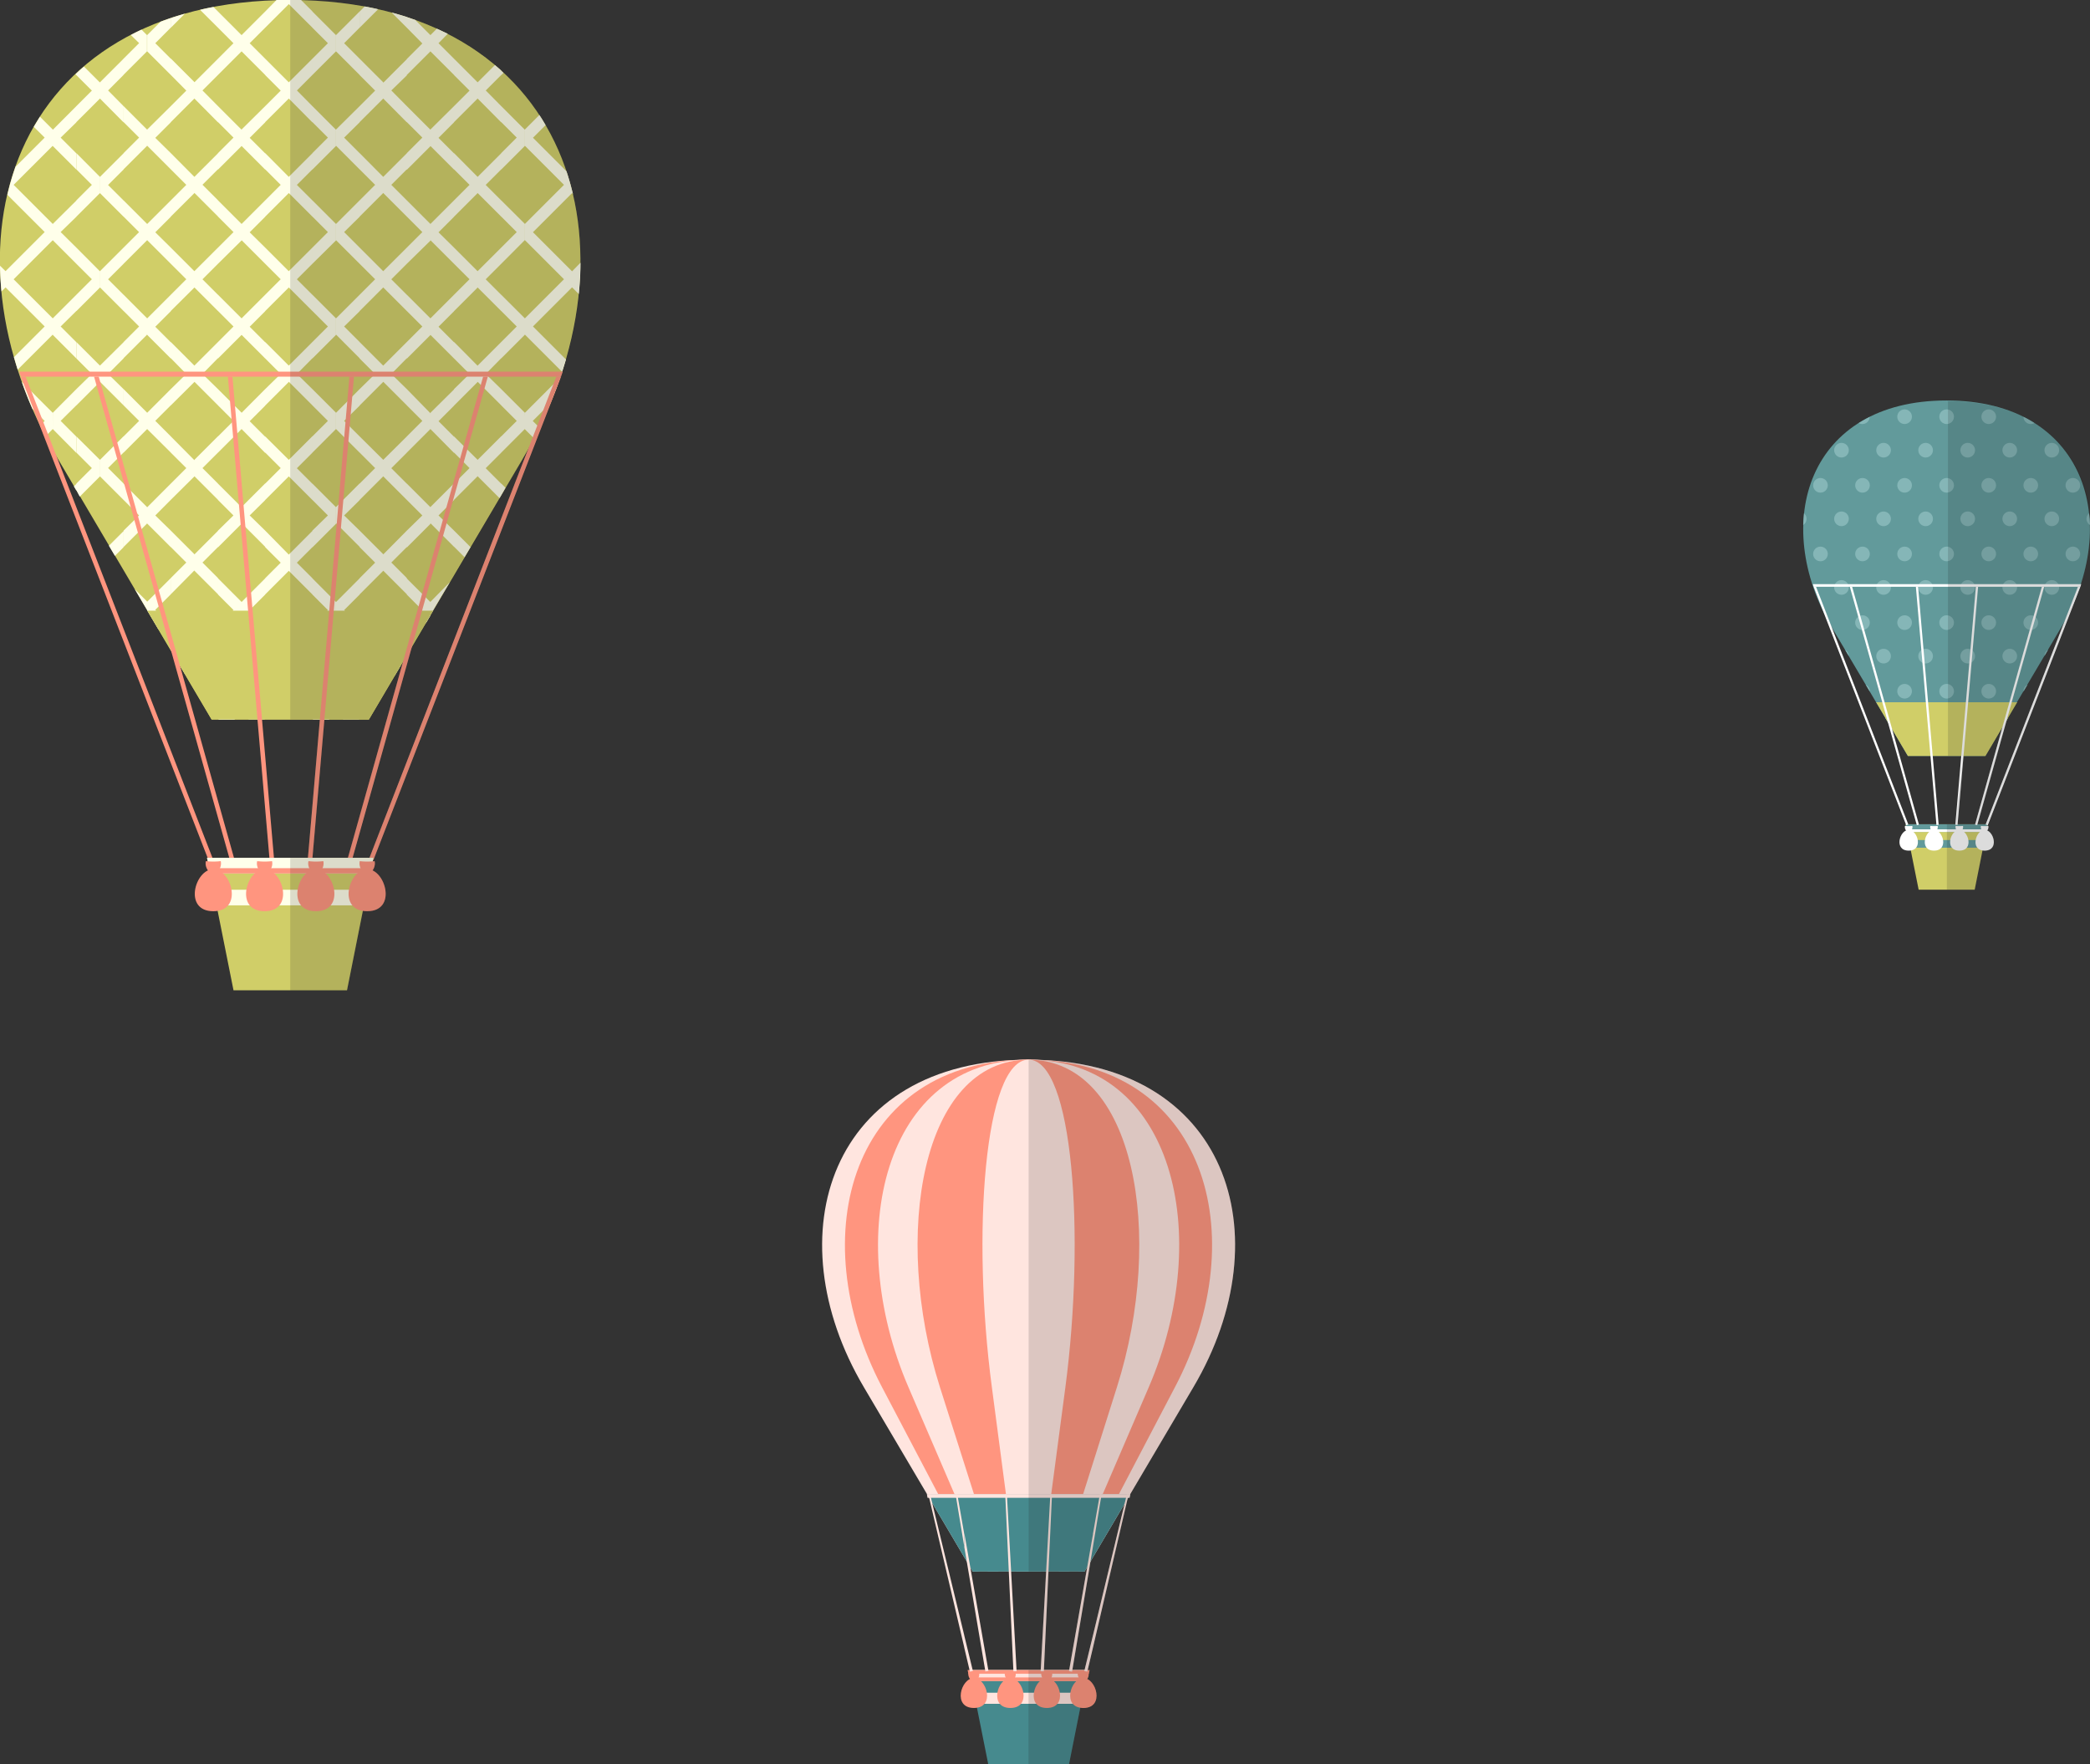 <svg xmlns="http://www.w3.org/2000/svg" viewBox="0 0 413.6 349.13"><rect x="0" y="0" width="413.6" height="349.13" fill="#333333" stroke="none"/><defs><style>.cls-1{fill:#d0ce68;}.cls-1,.cls-12,.cls-13,.cls-4,.cls-5,.cls-6,.cls-7,.cls-8,.cls-9{fill-rule:evenodd;}.cls-2,.cls-4{fill:#ffffea;}.cls-3,.cls-5{fill:#ff957f;}.cls-6{fill:#1a1a1a;opacity:0.15;}.cls-7{fill:#629a9b;}.cls-11,.cls-8{fill:#fff;}.cls-10,.cls-9{fill:#85b6b7;}.cls-12{fill:#468a8e;}.cls-13,.cls-14{fill:#ffe5df;}</style></defs><title>Asset 37</title><g id="Layer_2" data-name="Layer 2"><g id="Layer_1-2" data-name="Layer 1"><path class="cls-1" d="M41.89,142.39,11.57,91c-25-42.27-9.51-91,45.86-91s70.81,48.79,45.86,91.06L73,142.39Z"/><path class="cls-2" d="M103.87,25.63l2.87-2.87c.43.65.84,1.31,1.23,2l-2.5,2.5,6.63,6.63c.49,1.47.92,3,1.28,4.49l-.17-.17-7.74,7.74,7.74,7.74L114.87,52q0,3.06-.34,6.18l-1.32-1.32-7.74,7.74L112,71.13c-.24.82-.49,1.63-.76,2.45l-7.37-7.37V63l7.74-7.74-7.74-7.74V44.32l7.74-7.74-7.74-7.74V25.63Zm0,56.06,7-7q-.88,2.58-2,5.17l-3.44,3.44,1.3,1.3q-.52,1.07-1.07,2.13l-1.83-1.83ZM99.19,14l.45.42-.45.45V14Zm0,7,4.67,4.67v3.21l-4.67,4.67V30.3l3.07-3.07-3.07-3.07V21Zm4.67,45.25-4.67,4.67V67.68l3.07-3.07-3.07-3.07V58.33L103.87,63v3.21ZM99.19,77l4.67,4.67V84.9l-4.67,4.67V86.36l3.07-3.07-3.07-3.07V77Zm0,18.68.85.85L99.19,98V95.7Zm4.67-51.38v3.21L99.19,52.2V49l3.07-3.07-3.07-3.07V39.65Zm-9.34-28,3.42-3.42q.64.53,1.25,1.09v.87L96.13,17.9,99.19,21v3.21L94.52,19.5V16.29Zm4.67,54.59L96.13,74,99.19,77v3.21l-4.67-4.67V72.35l4.67-4.67v3.21Zm0,18.69-3.07,3.07,3.07,3.07V98l-.34.57-4.33-4.33V91l4.67-4.67v3.21Zm0-59.27v3.21l-3.07,3.07,3.07,3.07v3.21l-4.67-4.67V35l4.67-4.67Zm0,18.69V52.2l-3.07,3.07,3.07,3.07v3.21l-4.67-4.67V53.66ZM89.85,11.62l4.67,4.67h0V19.5h0l-4.67,4.67V21l3.07-3.07-3.07-3.07V11.62Zm4.67,82.62-4.67,4.67V95.7l3.07-3.07-3.07-3.07V86.36L94.52,91v3.21ZM89.85,105l3.26,3.26-1.19,2-2.07-2.07V105ZM94.52,35v3.21l-4.67,4.67V39.65l3.07-3.07-3.07-3.07V30.3L94.52,35Zm0,18.69v3.21l-4.67,4.67V58.33l3.07-3.07L89.85,52.2V49l4.67,4.67Zm0,18.69v3.21l-4.67,4.67V77L92.92,74l-3.07-3.07V67.67ZM85.18,6.95l1.27-1.27c.74.33,1.46.68,2.16,1L86.78,8.55l3.07,3.07v3.21l-4.67-4.67V6.95Zm4.67,92L86.78,102,89.85,105v3.21l-4.67-4.67v-3.21l4.67-4.67v3.21Zm-4.67,20.15L89,115.21l-3.86,6.53v-2.67ZM89.85,21v3.21l-3.07,3.07,3.07,3.07v3.21l-4.67-4.67V25.63L89.85,21Zm0,18.69v3.21l-3.07,3.07L89.85,49V52.2l-4.67-4.67V44.32l4.67-4.67Zm0,18.69v3.21l-3.07,3.07,3.07,3.07v3.21l-4.67-4.67V63l4.67-4.67Zm0,18.69v3.21l-3.07,3.07,3.07,3.07v3.21L85.18,84.9V81.69Zm-9.34-65.4,3.07-3.07L80.51,5.48V3.38l1.67.57,3,3v3.21l-4.67,4.67V11.62Zm4.67,92-4.67,4.67V105L83.58,102l-3.07-3.07V95.7l4.67,4.67v3.21Zm-4.67,10.81,4.67,4.67v2.67l-.77,1.3-3.9,3.9v-3.21l3.07-3.07-3.07-3.07v-3.21Zm4.67-88.76v3.21l-4.67,4.67V30.3l3.07-3.07-3.07-3.07V21l4.67,4.67Zm0,18.69v3.21L80.51,52.2V49l3.07-3.07-3.07-3.07V39.65l4.67,4.67Zm0,18.68v3.21l-4.67,4.67V67.68l3.07-3.07-3.07-3.07V58.33L85.18,63Zm0,18.69V84.9l-4.67,4.67V86.36l3.07-3.07-3.07-3.07V77Zm-9.34-65.4,4.67-4.67v3.21L77.44,17.9,80.51,21v3.21L75.84,19.5V16.29ZM80.51,5.48l-3-3q1.53.41,3,.88v2.1Zm0,102.77-3.07,3.07,3.07,3.07v3.21l-4.67-4.67v-3.21L80.51,105v3.21Zm0,18.69L77.44,130l1.79,1.79-1.19,2-2.21-2.21V128.4l4.67-4.67v3.21Zm0-96.64v3.21l-3.07,3.07,3.07,3.07v3.21l-4.67-4.67V35l4.67-4.67Zm0,18.69V52.2l-3.07,3.07,3.07,3.07v3.21l-4.67-4.67V53.66L80.51,49Zm0,18.69v3.21L77.44,74,80.51,77v3.21l-4.67-4.67V72.35l4.67-4.67Zm0,18.69v3.21l-3.07,3.07,3.07,3.07v3.21l-4.67-4.67V91ZM71.17,2.28l1-1c.9.16,1.79.35,2.66.55L71.17,5.48V2.28Zm0,9.34,4.67,4.67h0V19.5h0l-4.67,4.67V21l3.07-3.07-3.07-3.07V11.62Zm4.67,120h0l-4.67,4.67v-3.21L74.23,130l-3.07-3.07v-3.21l4.67,4.67h0v3.21Zm0-96.64v3.21h0l-4.67,4.67V39.65l3.07-3.07-3.07-3.07V30.3L75.84,35Zm0,18.69v3.21l-4.67,4.67V58.33l3.07-3.07L71.17,52.2V49l4.67,4.67Zm0,18.69v3.21l-4.67,4.67V77L74.23,74l-3.07-3.07V67.68l4.67,4.67Zm0,18.69v3.21h0l-4.67,4.67V95.7l3.07-3.07-3.07-3.07V86.36L75.84,91Zm0,18.69v3.21h0l-4.67,4.67v-3.21l3.07-3.07-3.07-3.07V105l4.67,4.67ZM66.49,6.95h0l4.67-4.67V5.48L68.1,8.55l3.07,3.07v3.21L66.5,10.16h0V6.95Zm4.67,129.33-3.07,3.07,3,3H67.93L66.5,141h0v-3.21h0l4.67-4.67v3.21ZM71.17,21v3.21L68.1,27.24l3.07,3.07v3.21L66.5,28.84h0V25.63h0L71.17,21Zm0,18.69v3.21L68.1,45.92,71.17,49V52.2L66.5,47.53h0V44.32h0l4.67-4.67Zm0,18.69v3.21L68.1,64.61l3.07,3.07v3.21L66.5,66.21h0V63h0l4.67-4.67Zm0,18.69v3.21L68.1,83.29l3.07,3.07v3.21L66.5,84.9h0V81.69h0L71.17,77Zm0,18.69v3.21L68.1,102,71.17,105v3.21l-4.67-4.67h0v-3.21h0l4.67-4.67Zm0,18.69v3.21l-3.07,3.07,3.07,3.07v3.21l-4.67-4.67h0v-3.21h0ZM61.82,2.28l4.67,4.67v3.21l-4.67,4.67V11.62l3.07-3.07L61.82,5.48V2.28ZM66.49,141l-1.43,1.43H61.85l3-3-3.07-3.07v-3.21l4.67,4.67V141Zm0-115.32v3.21l-4.67,4.67V30.3l3.07-3.07-3.07-3.07V21l4.67,4.67Zm0,18.69v3.21L61.82,52.2V49l3.07-3.07-3.07-3.07V39.65l4.67,4.67Zm0,18.69v3.21l-4.67,4.67V67.68l3.07-3.07-3.07-3.07V58.33L66.49,63Zm0,18.69V84.9l-4.67,4.67V86.36l3.07-3.07-3.07-3.07V77l4.67,4.67Zm0,18.69v3.21l-4.67,4.67V105L64.89,102l-3.07-3.07V95.7l4.67,4.67Zm0,18.69v3.21l-4.67,4.67v-3.21l3.07-3.07-3.07-3.07v-3.21ZM57.15,0h.29c.72,0,1.43,0,2.14,0l2.25,2.25V5.48L57.15.81h0V0Zm4.67,136.28-4.67-4.67h0V128.4h0l4.67-4.67v3.21L58.76,130l3.07,3.07v3.21Zm0-124.66v3.21L58.76,17.9,61.82,21v3.21L57.15,19.5h0V16.29h0l4.67-4.67Zm0,18.69v3.21l-3.07,3.07,3.07,3.07v3.21l-4.67-4.67h0V35h0l4.67-4.67Zm0,18.69V52.2l-3.07,3.07,3.07,3.07v3.21l-4.67-4.67h0V53.66h0L61.82,49Zm0,18.69v3.21L58.76,74,61.82,77v3.21l-4.67-4.67h0V72.35h0l4.67-4.67Zm0,18.69v3.21l-3.07,3.07,3.07,3.07v3.21l-4.67-4.67h0V91h0l4.67-4.67Zm0,18.69v3.21l-3.07,3.07,3.07,3.07v3.21l-4.67-4.67h0v-3.21h0ZM52.48,2.28,54.72,0q1.21,0,2.44,0V.81L52.48,5.48V2.28Zm4.67,129.34-4.67,4.67v-3.21L55.55,130l-3.07-3.07v-3.21l4.67,4.67v3.21Zm0-115.32V19.5l-4.67,4.67V21l3.07-3.07-3.07-3.07V11.62l4.67,4.67Zm0,18.69v3.21l-4.67,4.67V39.65l3.07-3.07-3.07-3.07V30.3L57.15,35Zm0,18.69v3.21l-4.67,4.67V58.33l3.07-3.07L52.48,52.2V49l4.67,4.67Zm0,18.69v3.21l-4.67,4.67V77L55.55,74l-3.07-3.07V67.68l4.67,4.67Zm0,18.69v3.21l-4.67,4.67V95.7l3.07-3.07-3.07-3.07V86.36L57.15,91Zm0,18.69v3.21l-4.67,4.67v-3.21l3.07-3.07-3.07-3.07V105ZM47.81,6.95h0l4.67-4.67V5.48L49.41,8.55l3.07,3.07v3.21l-4.67-4.67h0V6.95Zm4.67,129.34-3.07,3.07,3,3H49.24L47.81,141h0v-3.21h0l4.67-4.67v3.21ZM52.48,21v3.21l-3.07,3.07,3.07,3.07v3.21l-4.67-4.67h0V25.63h0L52.48,21Zm0,18.69v3.21l-3.07,3.07L52.48,49V52.2l-4.67-4.67h0V44.32h0l4.67-4.67Zm0,18.69v3.21l-3.07,3.07,3.07,3.07v3.21l-4.67-4.67h0V63h0l4.67-4.67Zm0,18.69v3.21l-3.07,3.07,3.07,3.07v3.21L47.81,84.9h0V81.69h0L52.48,77Zm0,18.69v3.21L49.41,102,52.48,105v3.21l-4.67-4.67h0v-3.21h0l4.67-4.67Zm0,18.69v3.21l-3.07,3.07,3.07,3.07v3.21l-4.67-4.67h0v-3.21h0ZM43.14,11.62,46.2,8.55,43.14,5.48V2.28l4.67,4.67v3.21l-4.67,4.67V11.62ZM47.81,141l-1.43,1.43H43.17l3-3-3.07-3.07v-3.21l4.67,4.67V141Zm0-115.32v3.21l-4.67,4.67V30.3l3.07-3.07-3.07-3.07V21l4.67,4.67Zm0,18.69v3.21L43.14,52.2V49l3.07-3.07-3.07-3.07V39.65l4.67,4.67Zm0,18.69v3.21l-4.67,4.67V67.68l3.07-3.07-3.07-3.07V58.33L47.81,63Zm0,18.68V84.9l-4.67,4.67V86.36l3.07-3.07-3.07-3.07V77l4.67,4.67Zm0,18.69v3.21l-4.67,4.67V105L46.2,102l-3.07-3.07V95.7l4.67,4.67Zm0,18.69v3.21l-4.67,4.67v-3.21l3.07-3.07-3.07-3.07v-3.21ZM38.47,16.29h0l4.67-4.67v3.21L40.07,17.9,43.14,21v3.21L38.47,19.5h0V16.29ZM43.14,5.48,39.59,1.94c.87-.2,1.75-.39,2.65-.56l.9.9V5.48Zm0,130.8-4.67-4.67h0V128.4h0l4.67-4.67v3.21L40.07,130l3.07,3.07v3.21Zm0-106v3.21l-3.07,3.07,3.07,3.07v3.21l-4.67-4.67h0V35h0l4.67-4.67Zm0,18.69V52.2l-3.07,3.07,3.07,3.07v3.21l-4.67-4.67h0V53.66h0L43.14,49Zm0,18.69v3.21L40.07,74,43.14,77v3.21l-4.67-4.67h0V72.35h0l4.67-4.67Zm0,18.69v3.21l-3.07,3.07,3.07,3.07v3.21l-4.67-4.67h0V91h0l4.67-4.67Zm0,18.69v3.21l-3.07,3.07,3.07,3.07v3.21l-4.67-4.67h0v-3.21h0ZM33.8,3.57q1.36-.46,2.78-.86L33.8,5.49V3.57Zm0,8,4.67,4.67V19.5L33.8,24.17V21l3.07-3.07L33.8,14.83V11.62Zm4.67,120-1.85,1.85-1.19-2L36.86,130l-3.07-3.07v-3.21l4.67,4.67v3.21ZM33.8,114.39l3.07-3.07-3.07-3.07V105l4.67,4.67v3.21L33.8,117.6v-3.21ZM38.47,35v3.21L33.8,42.86V39.65l3.07-3.07L33.8,33.51V30.3L38.47,35Zm0,18.69v3.21L33.8,61.54V58.33l3.07-3.07L33.8,52.2V49l4.67,4.67Zm0,18.69v3.21L33.8,80.23V77L36.86,74,33.8,70.88V67.68l4.67,4.67Zm0,18.69v3.21L33.8,98.91V95.7l3.07-3.07L33.8,89.57V86.36ZM29.12,6.95l2.66-2.66q1-.37,2-.72V5.49L30.73,8.55l3.07,3.07v3.21l-4.67-4.67V6.95Zm4.67,120-2.5-2.5-2.17-3.67v-1.7h0l4.67-4.67v3.21l-3.07,3.07,3.07,3.07v3.21Zm0-18.68-4.67-4.67v-3.21L33.8,95.7v3.21L30.73,102,33.8,105v3.21ZM33.8,21v3.21l-3.07,3.07L33.8,30.3v3.21l-4.67-4.67V25.63L33.8,21Zm0,18.69v3.21l-3.07,3.07L33.8,49V52.2l-4.67-4.67V44.32l4.67-4.67Zm0,18.69v3.21l-3.07,3.07,3.07,3.07v3.21l-4.67-4.67V63l4.67-4.67ZM33.8,77v3.21l-3.07,3.07,3.07,3.07v3.21L29.12,84.9V81.69Zm-9.34-65.4,3.07-3.07L25.88,6.92Q26.94,6.37,28,5.86l1.09,1.09v3.21l-4.67,4.67V11.62Zm4.67,109.15-2.46-4.16,2.46,2.46v1.7Zm0-17.18-4.67,4.67V105L27.52,102l-3.07-3.07V95.7l4.67,4.67v3.21Zm0-77.95v3.21l-4.67,4.67V30.3l3.07-3.07-3.07-3.07V21l4.67,4.67Zm0,18.69v3.21L24.45,52.2V49l3.07-3.07-3.07-3.07V39.65l4.67,4.67Zm0,18.68v3.21l-4.67,4.67V67.68l3.07-3.07-3.07-3.07V58.33L29.12,63Zm0,18.69V84.9l-4.67,4.67V86.36l3.07-3.07-3.07-3.07V77Zm-9.34-65.4,4.67-4.67v3.21L21.39,17.9,24.45,21v3.21L19.78,19.5V16.29Zm4.67,92L22.74,110l-1.19-2,2.9-2.9v3.21Zm0-9.34-4.67-4.67V91l4.67-4.67v3.21l-3.07,3.07,3.07,3.07v3.21Zm0-68.61v3.21l-3.07,3.07,3.07,3.07v3.21l-4.67-4.67V35l4.67-4.67Zm0,18.69V52.2l-3.07,3.07,3.07,3.07v3.21l-4.67-4.67V53.66L24.45,49Zm0,18.69v3.21L21.39,74,24.45,77v3.21l-4.67-4.67V72.35ZM15.11,21l3.07-3.07-3.07-3.07v-.34q.74-.69,1.51-1.35l3.16,3.16V19.5l-4.67,4.67V21Zm4.67,73.28-4,4L15.11,97V95.7l3.07-3.07-3.07-3.07V86.36L19.78,91v3.21ZM15.11,77,18.18,74l-3.07-3.07V67.68l4.67,4.67v3.21l-4.67,4.67V77Zm4.67-42v3.21l-4.67,4.67V39.65l3.07-3.07-3.07-3.07V30.3L19.78,35Zm0,18.69v3.21l-4.67,4.67V58.33l3.07-3.07L15.11,52.2V49Zm-9.34-28L15.11,21v3.21L12,27.24l3.07,3.07v3.21l-4.67-4.67V25.63Zm4.67-10.81-.18-.18.18-.17v.34Zm0,82.2-.49-.83.49-.49V97Zm0-7.46L10.44,84.9V81.69L15.11,77v3.21L12,83.29l3.07,3.07v3.21Zm0-18.69-4.67-4.67V63l4.67-4.67v3.21L12,64.61l3.07,3.07v3.21Zm0-31.24v3.21L12,45.92,15.11,49V52.2l-4.67-4.67V44.32ZM3.07,33l5.77-5.77L6.69,25.1q.58-1,1.22-2l2.53,2.53v3.21L2.7,36.58l7.74,7.74v3.21h0L2.7,55.27,10.44,63v3.21L3.5,73.15q-.39-1.23-.74-2.47l6.08-6.08L1.1,56.87l-.8.8Q.05,55.1,0,52.58L1.1,53.66l7.74-7.74L1.46,38.55A51.37,51.37,0,0,1,3.07,33ZM10.44,84.9,9,86.35q-.55-1.07-1.07-2.14l.91-.91L6.38,80.84q-1.14-2.63-2.07-5.27l6.12,6.12Z"/><polygon class="cls-1" points="41.87 142.39 29.15 120.85 85.72 120.85 73 142.39 41.87 142.39"/><polygon class="cls-3" points="5.07 74.52 42.08 169.85 41.25 170.17 4.11 74.52 5.07 74.52"/><polygon class="cls-3" points="111.04 74.52 73.9 170.17 73.08 169.85 110.09 74.52 111.04 74.52"/><polygon class="cls-3" points="19.54 74.52 46.34 169.89 45.48 170.13 18.61 74.52 19.54 74.52"/><polygon class="cls-3" points="96.54 74.52 69.67 170.13 68.81 169.89 95.61 74.52 96.54 74.52"/><polygon class="cls-3" points="46 74.52 54.23 169.97 53.34 170.05 45.1 74.52 46 74.52"/><polygon class="cls-3" points="70.05 74.52 61.81 170.05 60.92 169.97 69.15 74.52 70.05 74.52"/><polygon class="cls-1" points="40.97 169.75 73.9 169.75 68.67 195.97 46.21 195.97 40.97 169.75"/><polygon class="cls-4" points="72.64 176.07 72.02 179.16 42.85 179.16 42.23 176.07 72.64 176.07"/><polygon class="cls-4" points="40.97 169.75 73.9 169.75 73.28 172.85 41.59 172.85 40.97 169.75"/><polygon class="cls-5" points="41.38 171.8 73.49 171.8 73.28 172.85 41.59 172.85 41.38 171.8"/><path class="cls-5" d="M42.21,172c3.63,0,6,8.32,0,8.32S38.59,172,42.21,172Z"/><path class="cls-5" d="M42.21,172.89c1,0,1.74-1.46,1.47-2.48a12.83,12.83,0,0,1-2.93,0C40.47,171.43,41.24,172.89,42.21,172.89Z"/><path class="cls-5" d="M72.66,172c3.63,0,6,8.32,0,8.32S69,172,72.66,172Z"/><path class="cls-5" d="M72.66,172.89c1,0,1.74-1.46,1.47-2.48a12.83,12.83,0,0,1-2.93,0C70.92,171.43,71.68,172.89,72.66,172.89Z"/><path class="cls-5" d="M52.36,172c3.63,0,6,8.32,0,8.32S48.73,172,52.36,172Z"/><path class="cls-5" d="M52.36,172.89c1,0,1.74-1.46,1.47-2.48a12.84,12.84,0,0,1-2.93,0C50.62,171.43,51.38,172.89,52.36,172.89Z"/><path class="cls-5" d="M62.51,172c3.63,0,6,8.32,0,8.32S58.88,172,62.51,172Z"/><path class="cls-5" d="M62.51,172.89c1,0,1.74-1.46,1.47-2.48a12.84,12.84,0,0,1-2.93,0C60.77,171.43,61.53,172.89,62.51,172.89Z"/><path class="cls-5" d="M3.79,73.54H111.36l-.35,1H4.14Z"/><path class="cls-6" d="M114.86,52a57.69,57.69,0,0,0-1.49-13.67h0c-.35-1.48-.76-2.93-1.24-4.36l0-.11v0h0A48.1,48.1,0,0,0,108,24.74h0c-.34-.57-.69-1.14-1.05-1.7a45.49,45.49,0,0,0-7.5-8.88l0,0,0,0L99,13.82l0,0,0,0-.58-.51-.47-.4h0A48.94,48.94,0,0,0,88.58,6.7l0,0,0,0,0,0,0,0,0,0,0,0-1-.5L87.11,6l-.65-.3h0Q84.39,4.74,82.19,4h0l-.65-.23-.72-.24L80,3.22a64.75,64.75,0,0,0-6.49-1.67L72.3,1.31,70.79,1A81.39,81.39,0,0,0,59.18,0h0L57.44,0V142.39H63.3l-2.36,27.36h-3.5V196H68.67l2.13-10.66,1-5.07a5.49,5.49,0,0,0,.86.06c5.4,0,4-6.7,1.07-8.07a2.31,2.31,0,0,0,.39-1.83l-.36,0,.06-.31.08,0,13.2-34L111,74.52h0l.32-1h-.11c.26-.8.51-1.61.74-2.41h0a73.11,73.11,0,0,0,2.54-12.93h0q.32-3.12.34-6.18Zm-53,117.74,2.36-27.36H73l6.76-11.45-9,31.89-1.94,6.92Zm25.27-36-14,36H69.77l1-3.63L81.52,128l4.2-7.11,1.39-2.36L89,115.21h0l4.07-6.9,5.75-9.73h0L99.8,97l3.49-5.91q.59-1,1.15-2Z"/><polygon class="cls-1" points="377.1 163.11 393.36 163.11 390.78 176.06 379.69 176.06 377.1 163.11"/><polygon class="cls-7" points="392.74 166.23 392.44 167.76 378.03 167.76 377.73 166.23 392.74 166.23"/><polygon class="cls-7" points="377.1 163.11 393.36 163.11 393.06 164.64 377.41 164.64 377.1 163.11"/><polygon class="cls-8" points="377.31 164.12 393.16 164.12 393.06 164.64 377.41 164.64 377.31 164.12"/><path class="cls-8" d="M377.72,164.22c1.79,0,3,4.11,0,4.11S375.92,164.22,377.72,164.22Z"/><path class="cls-8" d="M377.72,164.66c.48,0,.86-.72.72-1.22a6.33,6.33,0,0,1-1.45,0C376.86,163.94,377.23,164.66,377.72,164.66Z"/><path class="cls-8" d="M392.75,164.22c1.79,0,3,4.11,0,4.11S391,164.22,392.75,164.22Z"/><path class="cls-8" d="M392.75,164.66c.48,0,.86-.72.72-1.22a6.33,6.33,0,0,1-1.45,0C391.89,163.94,392.27,164.66,392.75,164.66Z"/><path class="cls-8" d="M382.73,164.22c1.79,0,3,4.11,0,4.11S380.93,164.22,382.73,164.22Z"/><path class="cls-8" d="M382.73,164.66c.48,0,.86-.72.72-1.22a6.34,6.34,0,0,1-1.45,0C381.87,163.94,382.24,164.66,382.73,164.66Z"/><path class="cls-8" d="M387.74,164.22c1.79,0,3,4.11,0,4.11S385.95,164.22,387.74,164.22Z"/><path class="cls-8" d="M387.74,164.66c.48,0,.86-.72.72-1.22a6.33,6.33,0,0,1-1.45,0C386.88,163.94,387.26,164.66,387.74,164.66Z"/><path class="cls-7" d="M377.56,149.6l-15-25.35c-12.32-20.87-4.69-45,22.65-45s35,24.09,22.64,45l-15,25.35Z"/><path class="cls-9" d="M380.89,131.28a1.45,1.45,0,0,1-.45-.13l-.21-2.49a1.43,1.43,0,0,1,.42-.21Z"/><path class="cls-9" d="M381.38,142a1.45,1.45,0,0,1,.46.19l.2,2.32a1.45,1.45,0,0,1-.42.26Z"/><path class="cls-9" d="M389.95,128.49a1.46,1.46,0,0,1,.42.26l-.2,2.31a1.43,1.43,0,0,1-.46.19Z"/><path class="cls-9" d="M389,144.81a1.43,1.43,0,0,1-.42-.21l.22-2.5a1.44,1.44,0,0,1,.45-.13Z"/><path class="cls-9" d="M365.72,115.6a1.45,1.45,0,0,1,.15.52H363a1.45,1.45,0,0,1,.15-.52Z"/><path class="cls-9" d="M374,115.6a1.44,1.44,0,0,1,.15.52H371.3a1.45,1.45,0,0,1,.15-.52Z"/><path class="cls-9" d="M382.37,115.6a1.45,1.45,0,0,1,.15.52h-2.89a1.45,1.45,0,0,1,.15-.52Z"/><path class="cls-9" d="M390.69,115.6a1.43,1.43,0,0,1,.15.52h-2.89a1.45,1.45,0,0,1,.15-.52Z"/><path class="cls-9" d="M399,115.6a1.44,1.44,0,0,1,.15.52h-2.89a1.45,1.45,0,0,1,.15-.52Z"/><path class="cls-9" d="M407.34,115.6a1.45,1.45,0,0,1,.15.52H404.6a1.45,1.45,0,0,1,.15-.52Z"/><path class="cls-9" d="M370,82.5a1.45,1.45,0,0,1-2.17,1.22Q368.9,83.07,370,82.5Z"/><circle class="cls-10" cx="376.91" cy="82.46" r="1.45"/><circle class="cls-10" cx="385.23" cy="82.46" r="1.45"/><circle class="cls-10" cx="393.56" cy="82.46" r="1.45"/><path class="cls-9" d="M402.6,83.72a1.45,1.45,0,0,1-2.17-1.22Q401.57,83.06,402.6,83.72Z"/><circle class="cls-10" cx="364.42" cy="89.09" r="1.45"/><circle class="cls-10" cx="372.75" cy="89.09" r="1.45"/><circle class="cls-10" cx="381.07" cy="89.09" r="1.45"/><circle class="cls-10" cx="389.4" cy="89.09" r="1.45"/><circle class="cls-10" cx="397.72" cy="89.09" r="1.45"/><circle class="cls-10" cx="406.04" cy="89.09" r="1.45"/><circle class="cls-10" cx="360.26" cy="96.04" r="1.45"/><circle class="cls-10" cx="368.58" cy="96.04" r="1.45"/><circle class="cls-10" cx="376.91" cy="96.04" r="1.45"/><circle class="cls-10" cx="385.23" cy="96.04" r="1.45"/><circle class="cls-10" cx="393.56" cy="96.04" r="1.45"/><circle class="cls-10" cx="401.88" cy="96.04" r="1.45"/><circle class="cls-10" cx="410.21" cy="96.04" r="1.45"/><path class="cls-9" d="M357,101.57a1.45,1.45,0,0,1-.16,2.32Q356.92,102.72,357,101.57Z"/><circle class="cls-10" cx="364.42" cy="102.67" r="1.45"/><circle class="cls-10" cx="372.75" cy="102.67" r="1.45"/><circle class="cls-10" cx="381.07" cy="102.67" r="1.45"/><circle class="cls-10" cx="389.4" cy="102.67" r="1.45"/><circle class="cls-10" cx="397.72" cy="102.67" r="1.45"/><circle class="cls-10" cx="406.04" cy="102.67" r="1.45"/><path class="cls-9" d="M413.58,103.89a1.45,1.45,0,0,1-.16-2.32Q413.55,102.72,413.58,103.89Z"/><circle class="cls-10" cx="360.26" cy="109.62" r="1.45"/><circle class="cls-10" cx="368.58" cy="109.62" r="1.45"/><circle class="cls-10" cx="376.91" cy="109.62" r="1.45"/><circle class="cls-10" cx="385.23" cy="109.62" r="1.45"/><circle class="cls-10" cx="393.56" cy="109.62" r="1.45"/><circle class="cls-10" cx="401.88" cy="109.62" r="1.45"/><circle class="cls-10" cx="410.21" cy="109.62" r="1.45"/><circle class="cls-10" cx="364.42" cy="116.25" r="1.45"/><circle class="cls-10" cx="372.75" cy="116.25" r="1.45"/><circle class="cls-10" cx="381.07" cy="116.25" r="1.45"/><circle class="cls-10" cx="389.4" cy="116.25" r="1.45"/><circle class="cls-10" cx="397.72" cy="116.25" r="1.45"/><circle class="cls-10" cx="406.04" cy="116.25" r="1.45"/><circle class="cls-10" cx="368.58" cy="123.21" r="1.45"/><circle class="cls-10" cx="376.91" cy="123.21" r="1.45"/><circle class="cls-10" cx="385.23" cy="123.21" r="1.45"/><circle class="cls-10" cx="393.56" cy="123.21" r="1.45"/><circle class="cls-10" cx="401.88" cy="123.21" r="1.45"/><path class="cls-9" d="M365.14,128.58a1.45,1.45,0,0,1,.73,1.24Z"/><circle class="cls-10" cx="372.75" cy="129.84" r="1.45"/><circle class="cls-10" cx="381.07" cy="129.84" r="1.45"/><circle class="cls-10" cx="389.4" cy="129.84" r="1.45"/><circle class="cls-10" cx="397.72" cy="129.84" r="1.45"/><path class="cls-9" d="M404.59,129.81a1.45,1.45,0,0,1,.73-1.24Z"/><path class="cls-9" d="M369.22,135.49a1.45,1.45,0,0,1,.81,1.3s0,0,0,.07Z"/><circle class="cls-10" cx="376.91" cy="136.79" r="1.45"/><circle class="cls-10" cx="385.23" cy="136.79" r="1.45"/><circle class="cls-10" cx="393.56" cy="136.79" r="1.45"/><path class="cls-9" d="M400.43,136.86s0,0,0-.07a1.45,1.45,0,0,1,.81-1.3Z"/><path class="cls-9" d="M373.07,142a1.45,1.45,0,0,1,1.07,1.81Z"/><circle class="cls-10" cx="381.07" cy="143.42" r="1.45"/><circle class="cls-10" cx="389.4" cy="143.42" r="1.45"/><path class="cls-9" d="M396.32,143.82A1.45,1.45,0,0,1,397.4,142Z"/><path class="cls-9" d="M373.07,142a1.45,1.45,0,0,1,1.07,1.81Z"/><circle class="cls-10" cx="381.07" cy="143.42" r="1.45"/><circle class="cls-10" cx="389.4" cy="143.42" r="1.45"/><path class="cls-9" d="M396.32,143.82A1.45,1.45,0,0,1,397.4,142Z"/><polygon class="cls-1" points="377.56 149.6 371.28 138.97 399.19 138.97 392.91 149.6 377.56 149.6"/><polygon class="cls-11" points="359.37 116.08 377.65 163.16 377.24 163.32 358.9 116.08 359.37 116.08"/><polygon class="cls-11" points="411.7 116.08 393.36 163.32 392.95 163.16 411.23 116.08 411.7 116.08"/><polygon class="cls-11" points="366.52 116.08 379.75 163.18 379.33 163.3 366.06 116.08 366.52 116.08"/><polygon class="cls-11" points="404.54 116.08 391.27 163.3 390.85 163.18 404.08 116.08 404.54 116.08"/><polygon class="cls-11" points="379.58 116.08 383.65 163.22 383.21 163.26 379.14 116.08 379.58 116.08"/><polygon class="cls-11" points="391.46 116.08 387.39 163.26 386.95 163.22 391.02 116.08 391.46 116.08"/><path class="cls-8" d="M358.74,115.6h53.12l-.17.52H358.91Z"/><path class="cls-6" d="M411.81,115.6a34.9,34.9,0,0,0,1.77-11.71h0c0-.17,0-.33,0-.5s0-.3,0-.45,0-.31,0-.46,0-.33,0-.5,0-.27,0-.4h0a23.38,23.38,0,0,0-12.19-18.65h0l0,0,0,0-.07,0,0,0-.28-.15-.31-.16-.59-.29a30.49,30.49,0,0,0-8.05-2.44,40.76,40.76,0,0,0-6.6-.51V149.6h2.89L387,163.11h-1.73v13h5.54l1.05-5.27.5-2.49a2.7,2.7,0,0,0,.42,0c2.67,0,2-3.31.53-4a1.14,1.14,0,0,0,.19-.9l-.18,0,0-.15,0,0,6.52-16.79,11.81-30.41h0v0h0l.16-.48Zm-24.4,47.51,1.17-13.51h4.34l3.35-5.67-4.43,15.76-1,3.43Zm12.48-17.8L393,163.11h-1.65l.51-1.8,5.3-18.85,2.06-3.48.7-1.18.55-.93h0l.81-1.38h0l3.35-5.67.73-1.24,2.55-4.32q.29-.49.57-1Z"/><polygon class="cls-12" points="191.84 330.48 215.27 330.48 211.55 349.13 195.57 349.13 191.84 330.48"/><polygon class="cls-13" points="214.38 334.97 213.94 337.17 193.18 337.17 192.74 334.97 214.38 334.97"/><polygon class="cls-13" points="191.84 330.48 215.27 330.48 214.83 332.68 192.28 332.68 191.84 330.48"/><polygon class="cls-5" points="192.14 331.94 214.98 331.94 214.83 332.68 192.28 332.68 192.14 331.94"/><path class="cls-5" d="M192.73,332.07c2.58,0,4.28,5.92,0,5.92S190.15,332.07,192.73,332.07Z"/><path class="cls-5" d="M192.73,332.71c.7,0,1.24-1,1-1.76a9,9,0,0,1-2.09,0C191.49,331.67,192,332.71,192.73,332.71Z"/><path class="cls-5" d="M214.39,332.07c2.58,0,4.28,5.92,0,5.92S211.81,332.07,214.39,332.07Z"/><path class="cls-5" d="M214.39,332.71c.7,0,1.24-1,1-1.76a9,9,0,0,1-2.09,0C213.15,331.67,213.69,332.71,214.39,332.71Z"/><path class="cls-5" d="M199.95,332.07c2.58,0,4.28,5.92,0,5.92S197.37,332.07,199.95,332.07Z"/><path class="cls-5" d="M199.95,332.71c.7,0,1.24-1,1-1.76a9,9,0,0,1-2.09,0C198.71,331.67,199.25,332.71,199.95,332.71Z"/><path class="cls-5" d="M207.17,332.07c2.58,0,4.28,5.92,0,5.92S204.59,332.07,207.17,332.07Z"/><path class="cls-5" d="M207.17,332.71c.7,0,1.24-1,1-1.76a9,9,0,0,1-2.09,0C205.93,331.67,206.47,332.71,207.17,332.71Z"/><polygon class="cls-5" points="191.48 330.48 215.63 330.48 215.48 331.22 191.64 331.22 191.48 330.48"/><path class="cls-13" d="M192.5,311l-21.57-36.53c-17.76-30.07-6.76-64.77,32.63-64.77s50.38,34.71,32.62,64.78L214.62,311Z"/><path class="cls-5" d="M193.72,311l-19.19-36.53c-15.79-30.07-6-64.77,29-64.77s44.82,34.71,29,64.78L213.4,311Z"/><path class="cls-13" d="M195.49,311l-15.73-36.53c-12.95-30.07-4.93-64.77,23.8-64.77s36.74,34.71,23.79,64.78L211.63,311Z"/><path class="cls-5" d="M197.62,311,186,274.48c-9.53-30.07-3.63-64.77,17.52-64.77s27.05,34.71,17.52,64.78L209.5,311Z"/><path class="cls-13" d="M201.09,311l-4.81-36.53c-4-30.07-1.51-64.77,7.28-64.77s11.23,34.71,7.28,64.78L206,311Z"/><polygon class="cls-12" points="192.5 311.01 183.46 295.7 223.66 295.7 214.62 311.01 192.5 311.01"/><path class="cls-14" d="M216.3,326v-2.4L223,295.7h.35L216.3,326Zm0-20L218,295.7h-.34l-1.37,7.85Zm-25.49,17.59,1.72,7.09-.59.12L190.81,326v-2.4Zm25.49-20V306l-4.14,24.79-.61-.09,4.75-27.13Zm0,20-1.72,7.09.59.12L216.3,326v-2.4ZM190.81,306,195,330.76l.61-.09-4.75-27.13V306Zm8.45-10.27,1.92,35-.63,0-1.62-35Zm8.93,0-1.62,35-.63,0,1.92-35Zm-24.12,0,6.75,27.87V326l-7.1-30.27Zm6.75,7.85-1.37-7.85h-.34L190.81,306Z"/><path class="cls-13" d="M183.43,295.66h40.25l-.13.74h-40Z"/><path class="cls-6" d="M217.42,211.37q-1.81-.47-3.74-.81-1.38-.24-2.81-.42a60.56,60.56,0,0,0-7.31-.43h0V311H207l-1.07,19.47h-2.39v18.66h8l2.13-10.68.1-.5a4,4,0,0,0,.61,0c3.84,0,2.87-4.76.76-5.74a1.74,1.74,0,0,0,.32-1h0l.16-.74h-.39l2.17-9.25,5.82-24.8v0h.31l.13-.74h0l12.5-21.17C251.64,248.31,245.32,218.61,217.42,211.37Zm-6.55,119.11h-4.29l.9-19.47h7.14l.53-.9-1.47,8.41-2.1,12ZM217.42,319l-2.79,11.51h-2.42l1.47-8.81L215.79,309l1.62-2.75,5.21-8.82Z"/></g></g></svg>